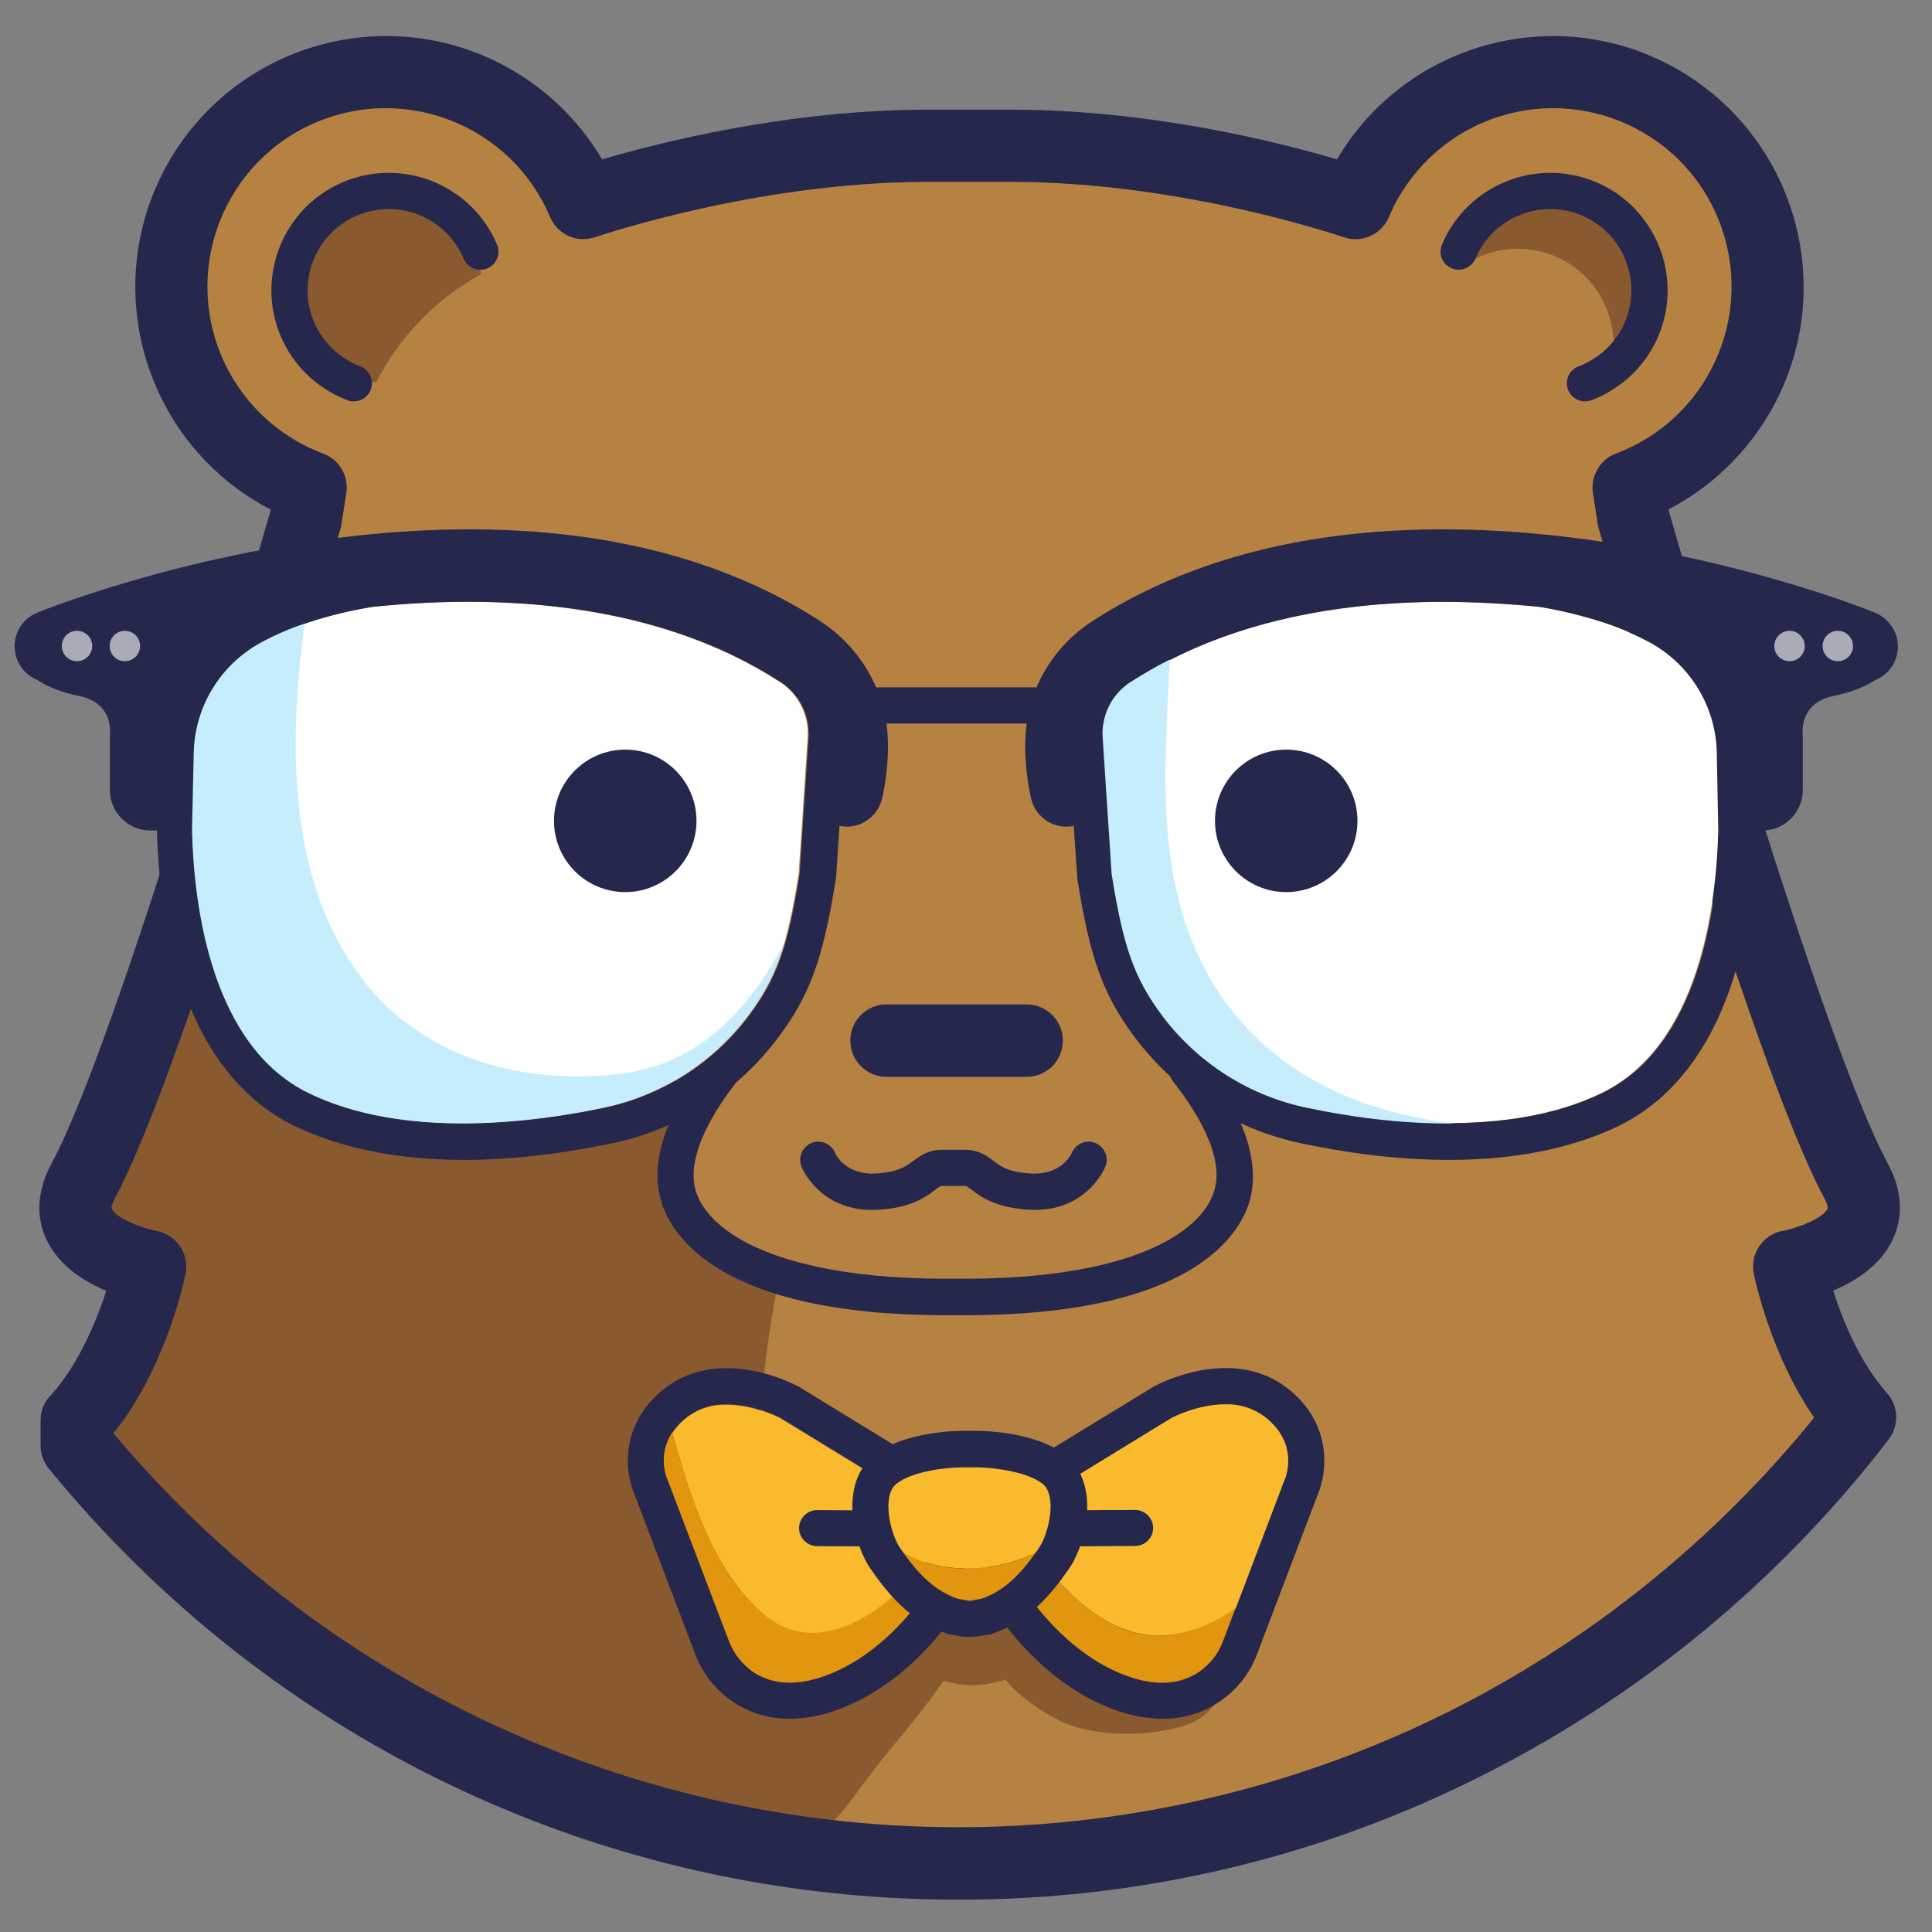 <?xml version="1.0" encoding="utf-8"?>
<!-- Generator: Adobe Illustrator 23.0.2, SVG Export Plug-In . SVG Version: 6.00 Build 0)  -->
<svg version="1.1" id="Layer_1" xmlns="http://www.w3.org/2000/svg" xmlns:xlink="http://www.w3.org/1999/xlink" x="0px" y="0px"
	 viewBox="0 0 800 800" style="enable-background:new 0 0 800 800;" xml:space="preserve">
<rect x="0" y="0" width="800" height="800" fill="#808080" stroke="none"/>
<style type="text/css">
	.st0{fill:#B68241;}
	.st1{fill:#895A2F;}
	.st2{fill:#25274D;}
	.st3{fill:none;stroke:#25274D;stroke-width:15;stroke-linecap:round;stroke-linejoin:round;}
	.st4{fill:#FFFFFF;}
	.st5{fill:#C5EDFC;}
	.st6{fill:#A9ABB7;}
	.st7{fill:#E2950F;}
	.st8{fill:#F9BB2D;}
</style>
<title>ClarenceVector</title>
<g id="Layer_8">
	<path class="st0" d="M740.8,524.5c0,0,42.7-7.7,27.7-35.4c-29.5-54.7-92.2-274.2-92.2-274.2l-2-12.9c45.9-17.2,69.2-68.5,52-114.4
		s-68.5-69.2-114.4-52c-22.8,8.6-41.1,26.1-50.6,48.6c0,0-67.7-23.8-143-23.8h-33.7c-75.3,0-142.9,23.7-142.9,23.7
		c-19.1-45.2-71.2-66.4-116.4-47.3S58.9,108,78,153.2c9.5,22.5,27.8,40.1,50.7,48.6l-2,12.9c0,0-62.6,219.5-92.1,274.2
		c-14.9,27.7,27.7,35.4,27.7,35.4s-7.9,39.3-30.4,63.7v10.5c86.3,105.6,217.6,173,364.6,173c152.3,0,287.7-72.3,373.8-184.5
		C748.5,562.5,740.8,524.5,740.8,524.5z"/>
	<path class="st1" d="M330.9,765.9c-0.2,0.3-0.4,0.7-0.5,1c-117.2-16.5-223.8-76.6-298.6-168.3v-10.5c22.5-24.4,30.4-63.7,30.4-63.7
		s-42.7-7.7-27.7-35.4c12.1-22.5,29.8-72.8,46.5-124.2c25.9,0.5,51.8,2,77.2,6.8c36.6,7,72.7,21.4,99.9,47
		c11.9,11.2,22.3,25.2,24.1,41.3c1.7,14.8-4,30.7,2.1,44.4c6.4,14.5,23.1,20.7,38.1,25.5c-5.4,28.5-9.1,56.5-7.4,85.4
		c0.7,11.4,2.4,23.7,10.4,31.7c9.5,9.5,24.5,9.9,38,9.6l127-2.2c8.2-0.2,17.7,0.3,22.8,6.8c4.4,5.6,3.5,13.8,0.9,20.4
		c-5.8,14.4-9.1,28.7-23.9,33.1s-32.9,4.7-47.5-0.4c-7.4-2.6-21.9-12.1-26.2-18.7c-9.9,2.8-15.9,3.1-25.9,0.5
		c-9.6,14.5-22.1,27.7-32.4,41.7C350.2,748.6,342.5,759.2,330.9,765.9z"/>
	<path class="st2" d="M396.4,786.6c-146.4,0-283.5-65-376.2-178.5c-2.2-2.7-3.4-6-3.4-9.5v-10.5c0-3.8,1.4-7.4,4-10.1
		c11.3-12.3,19-30.4,23.2-43.5c-9-3.8-19.4-10.2-24.6-20.9c-3.3-6.8-5.6-17.8,1.9-31.7c27.5-51,86.3-255.2,90.7-270.3l0.1-0.6
		c-50.9-26.4-70.8-89.1-44.4-140s89.1-70.8,140-44.4c17.3,9,31.7,22.6,41.6,39.4c23.6-6.9,76.9-20.6,135.3-20.6h33.7
		c58.4,0,111.8,13.6,135.3,20.6c29.2-49.4,92.9-65.8,142.2-36.6s65.8,92.9,36.6,142.2c-9.9,16.7-24.3,30.4-41.5,39.3l0.1,0.6
		c4.3,15.1,63.2,219.4,90.7,270.3c7.5,13.9,5.2,24.9,1.9,31.7c-5.1,10.7-15.5,17.1-24.5,20.9c3.8,12,10.9,29.7,22.3,42.5
		c4.8,5.4,5,13.4,0.7,19.1c-44.7,58.1-101.8,105.5-167.2,138.6C547.2,769.1,472.3,786.8,396.4,786.6z M47,593.5
		C182.9,755.6,412.4,803,601.4,708c57.9-29.3,108.9-70.6,149.8-121c-18.1-26.2-24.7-58-25-59.6c-1.6-8.1,3.6-16,11.7-17.7
		c0.1,0,0.2,0,0.3,0c7.2-1.4,16.9-5.6,18.5-9.1c0.4-0.8-0.4-2.9-1.3-4.5C725.4,440.6,664.6,228,662,218.9c-0.2-0.6-0.3-1.2-0.4-1.8
		l-2-12.9c-1.1-7,2.9-13.9,9.5-16.4c38.2-14.3,57.5-56.9,43.2-95.1s-56.9-57.5-95.1-43.2c-19,7.1-34.2,21.7-42.1,40.4
		c-3.1,7.3-11.3,10.9-18.8,8.3c-0.7-0.2-66.3-22.9-138-22.9h-33.8c-71.6,0-137.3,22.7-138,22.9c-7.5,2.6-15.7-1.1-18.7-8.3
		c-15.9-37.6-59.2-55.1-96.8-39.3c-37.6,15.9-55.1,59.2-39.3,96.8c7.9,18.7,23.1,33.3,42.1,40.4c6.7,2.5,10.7,9.3,9.6,16.4l-2,12.9
		c-0.1,0.6-0.2,1.2-0.4,1.8c-2.6,9-63.4,221.7-93.4,277.2c-0.8,1.5-1.7,3.6-1.3,4.5c1.6,3.5,11.3,7.7,18.5,9.1
		c8.1,1.5,13.5,9.2,12.1,17.3c0,0.1,0,0.2-0.1,0.4C76.6,529.1,68.8,566.4,47,593.5z M740.8,524.5L740.8,524.5z"/>
</g>
<g id="Layer_11">
	<path class="st1" d="M199.2,113.5c-3-21.8-23-37-44.8-34.1s-37,23-34.1,44.8c2.5,18.2,17.1,32.4,35.4,34.2
		C165.4,139.5,180.5,123.8,199.2,113.5z"/>
	<path class="st1" d="M646.4,79.2c-19.8-1.8-37.9,11.4-42.3,30.8c0.3,0.2,0.7,0.5,1,0.7c17.6-12.9,42.3-9.2,55.3,8.4
		c5.7,7.8,8.4,17.3,7.6,26.9c-0.1,1.5-0.3,2.9-0.6,4.3c17.4-13.5,20.5-38.5,7-55.9C667.5,85.7,657.4,80.2,646.4,79.2L646.4,79.2z"/>
</g>
<g id="Layer_4">
	<path class="st2" d="M497.5,438.6c-2.6-3.2-7.3-3.8-10.5-1.2c-3.2,2.6-3.8,7.3-1.2,10.5l0,0c8.3,10.5,21.6,30.3,17,45.2
		c-5.4,17.8-35.5,36.4-103.6,36.4h-0.2c-0.3,0-0.7-0.1-1,0h-2.5h-2.5h-0.1c-0.3,0-0.6,0-0.8,0c-68.4,0-98.6-18.6-104-36.4
		c-4.5-14.9,8.8-34.8,17-45.2c2.6-3.2,2-8-1.2-10.5c-3.2-2.6-8-2-10.5,1.2l0,0c-17.7,22.4-24.5,42.7-19.6,58.9
		c4.3,14.3,24.5,47.1,117.8,47.1h4h4c93.3,0,113.5-32.8,117.8-47.1C522,481.4,515.2,461,497.5,438.6z"/>
	<path class="st2" d="M425.1,445.9h-58c-8.3,0-15-6.7-15-15c0-8.3,6.7-15,15-15l0,0h58c8.3,0,15,6.7,15,15S433.4,445.9,425.1,445.9z
		"/>
	<path class="st3" d="M198.9,104.2c-8.8-20.9-33-30.7-53.9-21.9c-20.9,8.8-30.7,33-21.9,53.9c4.4,10.4,12.9,18.5,23.4,22.5"/>
	<path class="st3" d="M604,104.2c8.8-20.9,33-30.7,53.9-21.9c20.9,8.8,30.7,33,21.9,53.9c-4.4,10.4-12.9,18.5-23.5,22.5"/>
	<path class="st2" d="M399.6,491.1c0.5,0,0.6,0,2.8,1.6c3.8,2.9,9.6,7.2,23.1,8.2c1,0.1,2,0.1,3,0.1c21.7,0,28.9-17.2,29.2-17.9
		c1.6-3.8-0.3-8.2-4.1-9.8s-8.2,0.3-9.8,4.1c0,0.1-4,9.4-17.3,8.5c-9.1-0.6-12.1-2.9-15.1-5.2c-2.7-2-6.1-4.6-11.8-4.6H390
		c-5.7,0-9.1,2.6-11.8,4.6c-3,2.2-6,4.5-15.1,5.2c-13.3,0.9-17.3-8.4-17.3-8.5c-1.6-3.8-5.9-5.7-9.8-4.1c-3.8,1.6-5.7,5.9-4.1,9.8
		c0.3,0.8,7.5,17.9,29.2,17.9c1,0,2,0,3-0.1c13.5-0.9,19.3-5.3,23.1-8.2c2.1-1.6,2.3-1.6,2.8-1.6H399.6z"/>
</g>
<g id="glasses">
	<path class="st4" d="M80.2,312.8c0-19.4,10.6-37.3,27.7-46.7c6.2-3.3,12.6-6.1,19.3-8.3c8.7-2.9,17.6-5,26.6-6.5
		c27.1-2.8,52.7-2.8,76.2-0.1c36,4.1,67.3,14.6,93,31.3l0.2,0.1c7.6,5.1,11.9,13.9,11.2,23.1l-3.7,56.1
		c-4.9,30.8-9.5,43.5-21.4,59.3c-14.8,19.4-36.1,32.8-59.9,37.6c-28.6,6-82.4,13.1-121.8-6.3c-40-19.7-47.2-76.8-48-108.6
		L80.2,312.8z M711.5,343.8c-0.8,31.8-8.1,88.9-48,108.6c-39.4,19.4-93.2,12.3-121.8,6.3c-23.9-4.9-45.2-18.3-59.9-37.6
		c-11.8-15.7-16.5-28.5-21.4-59.3l-3.7-56.1c-0.7-9.2,3.7-18,11.3-23.1l0.2-0.1c25.7-16.7,57-27.2,93-31.3
		c23.5-2.7,49.1-2.6,76.2,0.1c9,1.5,17.9,3.7,26.6,6.5c6.7,2.2,13.1,5,19.3,8.3c17,9.4,27.6,27.2,27.6,46.7L711.5,343.8z"/>
	<path class="st2" d="M776.4,253.7c-0.5-0.2-4.4-1.8-11-4.1c-1-0.4-1.5-0.6-1.5-0.6h0c-32.7-11.3-66.3-19.6-100.5-24.7
		c-37.5-5.6-72.8-6.6-104.9-3c-40.8,4.6-76.6,16.7-106.3,36c-10.2,6.6-18.2,16.1-23,27.3h-66.4c-4.8-11.1-12.8-20.6-23-27.3
		c-29.7-19.3-65.5-31.4-106.3-36c-32.1-3.6-67.4-2.6-104.9,3C94.3,229.4,60.7,237.7,28,249h-0.1c0,0-0.6,0.2-1.5,0.6
		c-6.6,2.3-10.4,3.9-11,4.1c-7.7,3.1-11.4,11.9-8.2,19.6c1.5,3.8,4.5,6.7,8.3,8.3c4.5,3,10.5,5.2,17.3,6.6
		c14.7,2.9,12.7,16.2,12.7,16.2v22.7c0,9.3,7.5,16.8,16.8,16.8l0,0h2.7c0.3,12.2,1.4,24.3,3.4,36.3c7.3,42.6,25.6,72.3,53.1,85.8
		c14.9,7.3,37.8,14.3,70.6,14.3c17.4,0,37.6-2,60.9-6.8c27.4-5.6,51.9-21,68.8-43.3c13.5-17.9,19-32.8,24.3-66.3l0.1-0.3l1.4-21.6
		c1,0.2,2,0.3,3,0.3c6.9,0,13-4.8,14.6-11.5c0.5-2,3.8-16.5,1.9-31.2h58c-1.9,14.7,1.4,29.2,1.9,31.2c1.6,6.7,7.6,11.5,14.6,11.5
		c1,0,2-0.1,3-0.3l1.5,21.6v0.3c5.3,33.5,10.8,48.4,24.3,66.3c17,22.3,41.4,37.7,68.8,43.3c23.3,4.9,43.5,6.8,60.9,6.8
		c32.9,0,55.7-7,70.6-14.3c27.4-13.5,45.8-43.2,53-85.8c2-12,3.1-24.1,3.4-36.3h2.6c9.3,0,16.8-7.5,16.8-16.8l0,0v-22.7
		c0,0-2-13.3,12.7-16.2c6.8-1.4,12.8-3.6,17.3-6.6c7.7-3.1,11.4-11.8,8.3-19.5C783.1,258.2,780.1,255.2,776.4,253.7L776.4,253.7z
		 M80.7,312.8c0-19.4,10.6-37.3,27.6-46.7c6.2-3.3,12.6-6.1,19.3-8.3c8.7-2.9,17.6-5,26.6-6.5c27.1-2.8,52.7-2.8,76.2-0.1
		c36,4.1,67.3,14.6,93,31.3l0.2,0.1c7.6,5.1,11.9,13.9,11.2,23.1l-3.7,56.2c-4.9,30.8-9.5,43.5-21.4,59.3
		c-14.8,19.4-36.1,32.8-59.9,37.6c-28.6,6-82.4,13.1-121.8-6.3c-40-19.7-47.2-76.8-48-108.6L80.7,312.8z M711.9,343.8
		c-0.8,31.8-8.1,88.9-48,108.6c-39.4,19.4-93.2,12.3-121.8,6.3c-23.9-4.9-45.2-18.3-59.9-37.6c-11.9-15.7-16.5-28.5-21.4-59.3
		l-3.7-56.1c-0.7-9.2,3.6-18,11.2-23.1l0.2-0.1c25.7-16.7,57-27.2,93-31.3c23.5-2.7,49.1-2.6,76.2,0.1c9,1.5,17.9,3.7,26.6,6.5
		c6.7,2.2,13.1,5,19.3,8.3c17,9.4,27.6,27.2,27.6,46.7L711.9,343.8z"/>
	<path class="st5" d="M258.9,444.4c-38,5-77-4-103-32c-36.9-40.8-37-101.3-29.7-154.2c-6.3,2.1-12.5,4.8-18.4,8
		c-17,9.4-27.6,27.2-27.6,46.7l-0.7,31c0.8,31.8,8.1,88.9,48,108.6c39.4,19.4,93.3,12.3,121.8,6.3c23.9-4.9,45.2-18.3,59.9-37.6
		c7.1-9,12.3-19.4,15.4-30.4C310.7,416.7,291.3,439.4,258.9,444.4z"/>
	<path class="st5" d="M504.9,411.4c-27.8-42.2-22.6-91.7-20.5-138.3c-5.6,2.8-11.1,6-16.4,9.4l-0.2,0.1
		c-7.6,5.1-11.9,13.9-11.2,23.1l3.7,56.2c4.9,30.8,9.5,43.5,21.4,59.3c14.8,19.4,36.1,32.8,59.9,37.6c15.1,3.2,37.3,6.7,60.7,6.4
		C564.3,460.8,528,445.6,504.9,411.4z"/>
	
		<ellipse transform="matrix(7.088895e-02 -0.998 0.998 7.088895e-02 -237.327 280.172)" class="st6" cx="31.7" cy="267.5" rx="6.3" ry="6.3"/>
	<circle class="st6" cx="51.7" cy="267.5" r="6.3"/>
	<circle class="st6" cx="741" cy="267.5" r="6.3"/>
	<circle class="st6" cx="761" cy="267.5" r="6.3"/>
</g>
<g id="eyes">
	<circle class="st2" cx="258.9" cy="339.9" r="29.5"/>
	<circle class="st2" cx="532.6" cy="339.9" r="29.5"/>
</g>
<g id="Bowtie">
	<path class="st2" d="M396.8,640.9l-17.2-32.6c-2.1-4.1-5.3-7.5-9.3-9.9l-39.4-24.1c-0.1-0.1-0.2-0.1-0.3-0.2
		c-1.3-0.7-31.9-17.1-55.1,0.6c-19,14.6-16.8,35-12.8,44l25,65.8c6,16.5,21.8,27.4,39.4,27.2c6.4-0.1,12.7-1.2,18.7-3.4
		c23.2-8.1,39.5-25.8,49.1-39.3C400.8,660.7,401.5,649.8,396.8,640.9z M382.7,660.4c-6.8,9.6-21.3,26.7-41.8,33.8
		c-11.6,4-21.5,3.3-29.4-2.2c-4.5-3.2-7.9-7.6-9.7-12.8l-25.1-66c0-0.1-0.1-0.3-0.2-0.4c-0.3-0.6-6.5-14.9,8.2-26.2
		c4.7-3.5,10.4-5.3,16.3-5.1c11,0,21.1,5,22.3,5.7l39.2,24c1.6,1,2.9,2.4,3.8,4.1l5.3,10.1l-33.2-0.2l0,0c-4.1,0-7.5,3.4-7.5,7.5
		s3.4,7.5,7.5,7.5l41.3,0.2l4,7.5C385.7,651.9,385.3,656.7,382.7,660.4z"/>
	<path class="st7" d="M383.2,647.4c-19.6,22.8-47.1,40.5-69.4,18.9c-20-19.1-27.9-46.6-35.5-73.1c-3.8,5.8-4.5,13.1-1.9,19.6
		c0.1,0.1,0.1,0.3,0.2,0.4l25.1,66c1.9,5.1,5.3,9.6,9.7,12.8c7.9,5.5,17.8,6.2,29.4,2.2c20.5-7.1,35-24.2,41.8-33.8
		c2.6-3.7,2.9-8.5,0.8-12.5L383.2,647.4z"/>
	<path class="st8" d="M313.9,666.4c22.3,21.6,49.7,3.9,69.4-18.9l-3.7-7l-41.3-0.2c-4.1,0-7.5-3.4-7.5-7.5s3.4-7.5,7.5-7.5l0,0
		l33.2,0.2l-5.3-10c-0.9-1.7-2.2-3.1-3.8-4.1l-39.2-24c-1.2-0.6-11.3-5.7-22.3-5.7c-5.9-0.2-11.6,1.6-16.3,5.1
		c-2.4,1.8-4.6,4.1-6.2,6.6C286,619.8,293.9,647.2,313.9,666.4z"/>
	<path class="st2" d="M413.4,669c9.6,13.5,25.9,31.2,49.1,39.3c6,2.2,12.4,3.3,18.8,3.4c17.6,0.2,33.4-10.7,39.4-27.2l25-65.8
		c3.9-9,6.2-29.4-12.8-44c-23.2-17.8-53.8-1.3-55.1-0.6c-0.1,0.1-0.2,0.1-0.3,0.2L438,598.4c-3.9,2.4-7.1,5.8-9.3,9.9l-17.2,32.6
		C406.7,649.8,407.4,660.7,413.4,669z M424.8,647.9l4-7.5l41.3-0.2c4.1,0,7.5-3.4,7.5-7.5s-3.4-7.5-7.5-7.5l0,0l-33.3,0.2l5.3-10
		c0.9-1.7,2.2-3.1,3.8-4.1l39.2-24c1.2-0.6,11.3-5.7,22.3-5.7c5.9-0.2,11.6,1.6,16.3,5.1c14.7,11.2,8.5,25.6,8.2,26.2
		c-0.1,0.1-0.1,0.3-0.2,0.4l-25.1,66c-1.9,5.1-5.3,9.6-9.7,12.8c-7.9,5.5-17.8,6.2-29.4,2.2c-20.5-7.1-35-24.2-41.8-33.8
		C423,656.7,422.7,651.9,424.8,647.9L424.8,647.9z"/>
	<path class="st7" d="M428.1,641.6l-3.3,6.3c-2.1,4-1.8,8.8,0.8,12.5c6.8,9.6,21.3,26.7,41.8,33.8c11.6,4,21.5,3.3,29.4-2.2
		c4.5-3.2,7.9-7.6,9.7-12.8l5-13.2c-9.5,7-20.9,11.4-32.7,11.4C457.4,676.5,440.7,659.5,428.1,641.6z"/>
	<path class="st8" d="M523.6,586.6c-4.7-3.5-10.5-5.3-16.3-5.1c-11,0-21.1,5-22.3,5.7l-39.2,24c-1.6,1-2.9,2.4-3.8,4.1l-5.3,10.1
		l33.3-0.2l0,0c4.1,0,7.5,3.4,7.5,7.5s-3.4,7.5-7.5,7.5l-41.3,0.2l-0.6,1.2c12.7,17.9,29.3,34.8,50.9,35.7
		c11.8,0,23.2-4.4,32.7-11.4l20-52.7c0-0.1,0.1-0.3,0.2-0.4C532.1,612.2,538.3,597.9,523.6,586.6z"/>
	<path class="st8" d="M427.9,643.4c5.2-2.9,9.8-6.6,13.7-11c1.9-8.7,1.4-18.6-5.2-23.9c-10.6-8.4-31.8-8.4-31.8-8.4h-6.3
		c0,0-21.2,0-31.8,8.4c-6.4,5.1-7,14.7-5.3,23.1C375.9,651.2,404.9,654,427.9,643.4z"/>
	<path class="st7" d="M427.9,643.4c-23,10.7-52,7.8-66.7-11.8c0.9,4.8,2.7,9.4,5.3,13.6c5.8,8.5,14.3,19.5,28.1,24.1l3.3,0.6
		c1,0.2,2,0.4,3,0.4h1.2c1,0,2-0.2,3-0.4l3.3-0.6c13.8-4.6,22.3-15.6,28.1-24.1c2.5-3.9,4.2-8.3,5.1-12.8
		C437.7,636.8,433.1,640.5,427.9,643.4z"/>
	<path class="st2" d="M402.2,677.8h-1.5c-1.4,0-2.9-0.2-4.3-0.5l-3.6-0.6l-0.5-0.2c-15.2-5-24.7-16.5-31.9-27s-13-35.3,1.5-46.9
		c12.3-9.8,34-10.1,36.5-10.1h6.3c2.5,0,24.2,0.3,36.5,10.1c14.5,11.6,8.8,36.3,1.5,46.9s-16.7,21.9-31.9,27l-0.5,0.2l-3.6,0.6
		C405.1,677.5,403.7,677.7,402.2,677.8L402.2,677.8z M408.4,669.3L408.4,669.3z M401,662.8h0.9c0.4,0,0.9-0.1,1.3-0.2l0.5-0.1
		l2.8-0.5c10.7-3.7,17.7-12.3,23.7-21c4.1-6,7.7-21.7,1.5-26.6c-7-5.5-22.3-6.8-27.1-6.8h-6.3c-5.2,0-20.2,1.3-27.1,6.8
		c-6.2,4.9-2.6,20.6,1.5,26.6c6,8.7,13,17.3,23.8,21l3.3,0.6C400.2,662.7,400.6,662.7,401,662.8z"/>
</g>
</svg>
